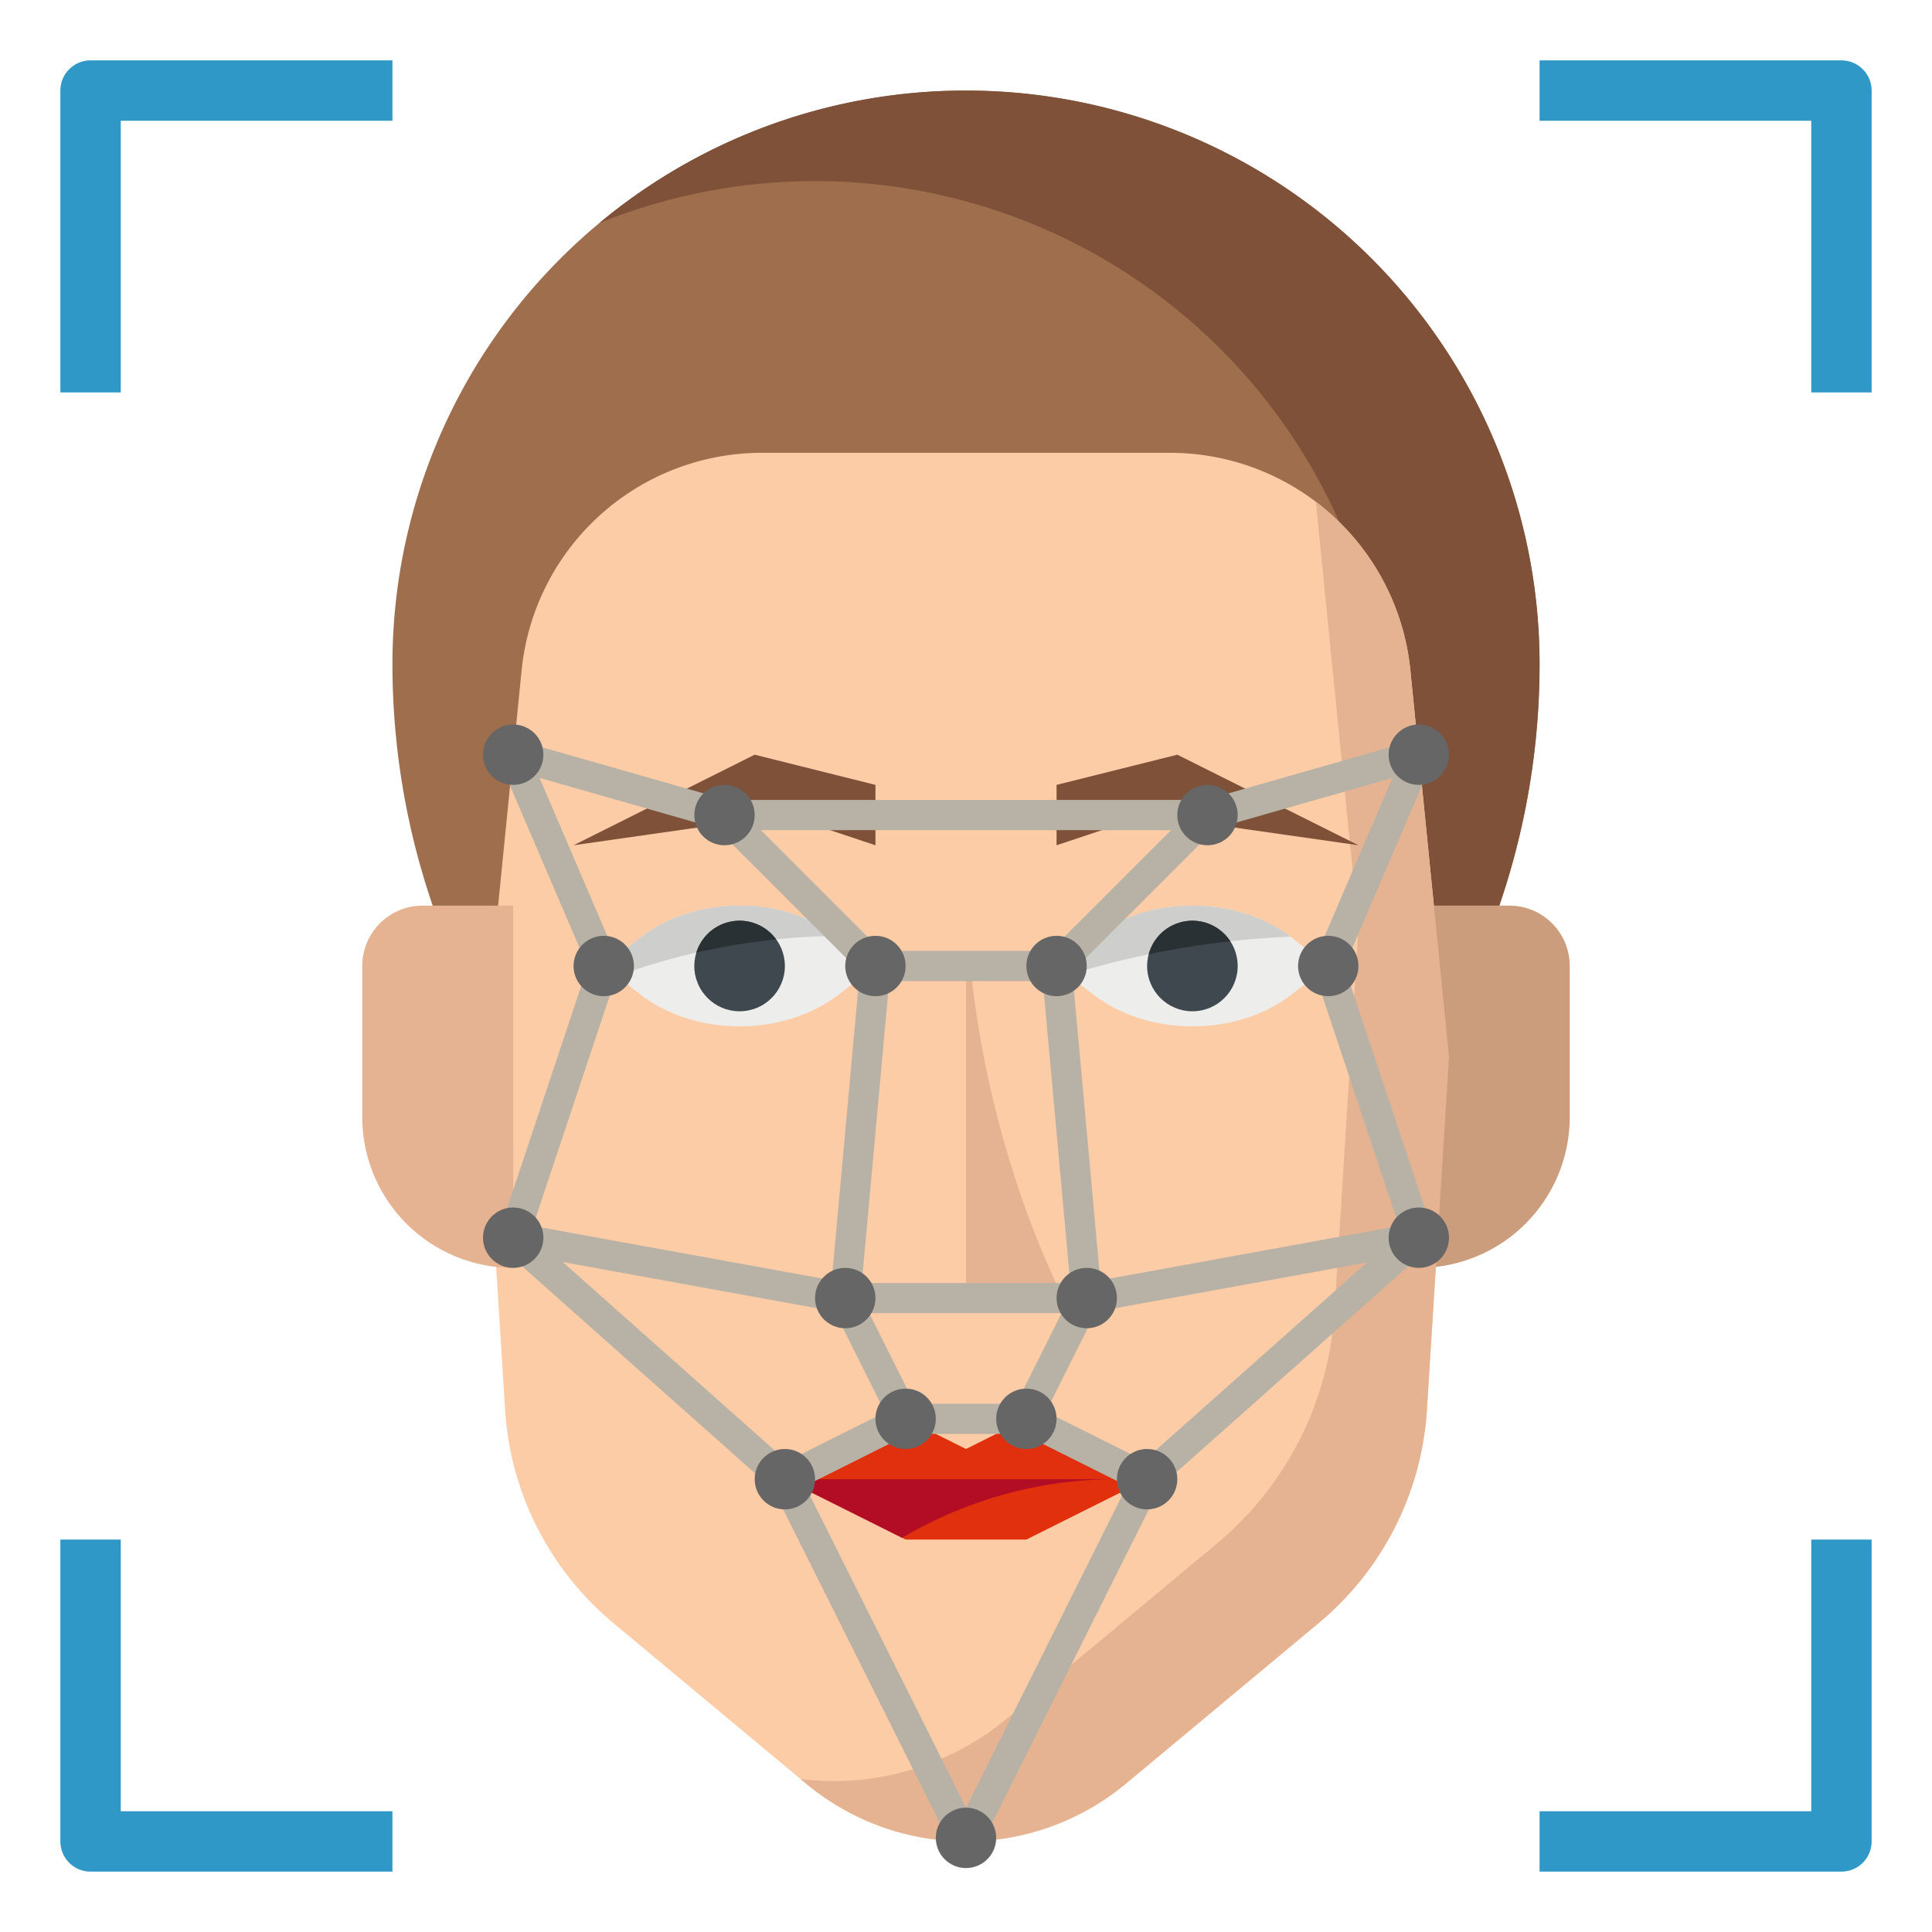 <svg id="flat" height="512" viewBox="0 0 512 512" width="512" xmlns="http://www.w3.org/2000/svg"><path d="m128 280-13.881-41.642a197.2 197.2 0 0 1 -10.119-62.358 152 152 0 0 1 152-152 152 152 0 0 1 152 152 197.2 197.2 0 0 1 -10.119 62.358l-13.881 41.642z" fill="#9e6e4d"/><path d="m256 24a151.377 151.377 0 0 0 -97.2 35.14 151.544 151.544 0 0 1 57.2-11.14 152 152 0 0 1 152 152 197.2 197.2 0 0 1 -10.119 62.358l-5.881 17.642h32l13.881-41.642a197.2 197.2 0 0 0 10.119-62.358 152 152 0 0 0 -152-152z" fill="#7e5138"/><path d="m349.521 430.066-51.084 42.57a66.292 66.292 0 0 1 -42.437 15.364 66.292 66.292 0 0 1 -42.437-15.364l-51.084-42.57a80 80 0 0 1 -28.629-56.466l-5.85-93.6 10.237-102.368a64 64 0 0 1 63.682-57.632h108.162a64 64 0 0 1 63.682 57.632l10.237 102.368-5.85 93.6a80 80 0 0 1 -28.629 56.466z" fill="#fccca7"/><path d="m376 240h24a16 16 0 0 1 16 16v40a40 40 0 0 1 -40 40z" fill="#cc9d7d"/><path d="m136 240h-24a16 16 0 0 0 -16 16v40a40 40 0 0 0 40 40z" fill="#e5b391"/><path d="m281.748 344h-25.748v-88l1.4 2.245c3.269 29.727 11.788 59.982 24.348 85.755z" fill="#e5b391"/><path d="m208 392 32-16 16 8 16-8 32 16-32 16h-32z" fill="#e0300e"/><path d="m304 392h-8c2.517 0 5.011.093 7.486.257z" fill="#b20d24"/><path d="m296 392h-88l31.082 15.541a111.457 111.457 0 0 1 56.918-15.541z" fill="#b20d24"/><path d="m280 256 9.662-7.515c6.985-5.433 16.459-8.485 26.338-8.485 9.879 0 19.353 3.052 26.338 8.485l9.662 7.515-9.662 7.515c-6.985 5.433-16.459 8.485-26.338 8.485-9.879 0-19.353-3.052-26.338-8.485z" fill="#ededeb"/><path d="m341.991 248.229c-6.951-5.269-16.272-8.229-25.991-8.229-9.879 0-19.353 3.052-26.338 8.485l-9.662 7.515 3.093 2.406a231.408 231.408 0 0 1 58.898-10.177z" fill="#cececc"/><circle cx="316" cy="256" fill="#3f484f" r="12"/><path d="m326.05 249.454a11.986 11.986 0 0 0 -21.629 3.437q10.644-2.215 21.629-3.437z" fill="#2a3135"/><path d="m160 256 9.662-7.515c6.985-5.433 16.459-8.485 26.338-8.485 9.879 0 19.353 3.052 26.338 8.485l9.662 7.515-9.662 7.515c-6.985 5.433-16.459 8.485-26.338 8.485-9.879 0-19.353-3.052-26.338-8.485z" fill="#ededeb"/><path d="m221.722 248.029a43.457 43.457 0 0 0 -25.722-8.029c-9.879 0-19.353 3.052-26.338 8.485l-9.662 7.515 3.458 2.69a175.56 175.56 0 0 1 58.264-10.661z" fill="#cececc"/><path d="m373.763 177.632a63.893 63.893 0 0 0 -25.1-44.694c.071.568.154 1.132.211 1.705l11.126 111.27-6.359 101.738a86.949 86.949 0 0 1 -31.119 61.377l-55.522 46.272a71.831 71.831 0 0 1 -54.846 16.159l1.412 1.176a66.286 66.286 0 0 0 84.874 0l51.084-42.569a80 80 0 0 0 28.626-56.466l5.85-93.6z" fill="#e5b391"/><path d="m280 224v-16l32-8 48 24-56-8z" fill="#7e5138"/><path d="m232 224v-16l-32-8-48 24 56-8z" fill="#7e5138"/><path d="m32 104h-16v-80a8 8 0 0 1 8-8h80v16h-72z" fill="#3098c6"/><path d="m496 104h-16v-72h-72v-16h80a8 8 0 0 1 8 8z" fill="#3098c6"/><path d="m488 496h-80v-16h72v-72h16v80a8 8 0 0 1 -8 8z" fill="#3098c6"/><path d="m104 496h-80a8 8 0 0 1 -8-8v-80h16v72h72z" fill="#3098c6"/><path d="m232 252h48v8h-48z" fill="#b7b2a5"/><path d="m223.285 347.936-88-16a4 4 0 0 1 -3.08-5.2l24-72 7.59 2.53-22.542 67.624 83.462 15.174z" fill="#b7b2a5"/><path d="m288 348h-64a4 4 0 0 1 -3.983-4.362l7.83-86.135-38.676-38.674 5.658-5.658 40 40a4 4 0 0 1 1.154 3.191l-7.603 83.638h55.24l-7.6-83.638a4 4 0 0 1 1.154-3.191l40-40 5.658 5.658-38.679 38.671 7.83 86.135a4 4 0 0 1 -3.983 4.365z" fill="#b7b2a5"/><path d="m288.715 347.936-1.43-7.872 83.462-15.174-22.542-67.625 7.59-2.53 24 72a4 4 0 0 1 -3.08 5.2z" fill="#b7b2a5"/><path d="m256 492a4 4 0 0 1 -3.578-2.211l-48-96 7.156-3.578 44.422 88.845 44.422-88.845 7.156 3.578-48 96a4 4 0 0 1 -3.578 2.211z" fill="#b7b2a5"/><path d="m355.677 257.576-7.354-3.152 20.686-48.267-47.909 13.689a4 4 0 0 1 -1.1.154h-128a4 4 0 0 1 -1.1-.154l-47.91-13.689 20.686 48.267-7.354 3.152-24-56a4 4 0 0 1 4.776-5.422l55.462 15.846h126.88l55.46-15.846a4 4 0 0 1 4.776 5.422z" fill="#b7b2a5"/><path d="m168 311.834h8v96.333h-8z" fill="#b7b2a5" transform="matrix(.664 -.747 .747 .664 -211.338 249.383)"/><path d="m291.834 356h96.333v8h-96.333z" fill="#b7b2a5" transform="matrix(.747 -.664 .664 .747 -153.288 316.786)"/><g fill="#666"><circle cx="136" cy="200" r="8"/><circle cx="192" cy="216" r="8"/><circle cx="320" cy="216" r="8"/><circle cx="376" cy="200" r="8"/><circle cx="352" cy="256" r="8"/><circle cx="376" cy="328" r="8"/><circle cx="232" cy="256" r="8"/><circle cx="280" cy="256" r="8"/><circle cx="160" cy="256" r="8"/><circle cx="136" cy="328" r="8"/><circle cx="256" cy="487.056" r="8"/></g><path d="m228 342.111h8v35.777h-8z" fill="#b7b2a5" transform="matrix(.894 -.447 .447 .894 -136.504 141.76)"/><path d="m262.111 356h35.777v8h-35.777z" fill="#b7b2a5" transform="matrix(.447 -.894 .894 .447 -167.218 449.418)"/><circle cx="288" cy="344" fill="#666" r="8"/><circle cx="224" cy="344" fill="#666" r="8"/><path d="m302.211 395.578-31.155-15.578h-30.112l-31.155 15.578-3.578-7.156 32.845-16.422h33.888l32.845 16.422z" fill="#b7b2a5"/><circle cx="208" cy="392" fill="#666" r="8"/><circle cx="272" cy="376" fill="#666" r="8"/><circle cx="240" cy="376" fill="#666" r="8"/><circle cx="304" cy="392" fill="#666" r="8"/><circle cx="196" cy="256" fill="#3f484f" r="12"/><path d="m205.7 248.959a11.991 11.991 0 0 0 -21.168 3.488 175.691 175.691 0 0 1 21.168-3.488z" fill="#2a3135"/></svg>